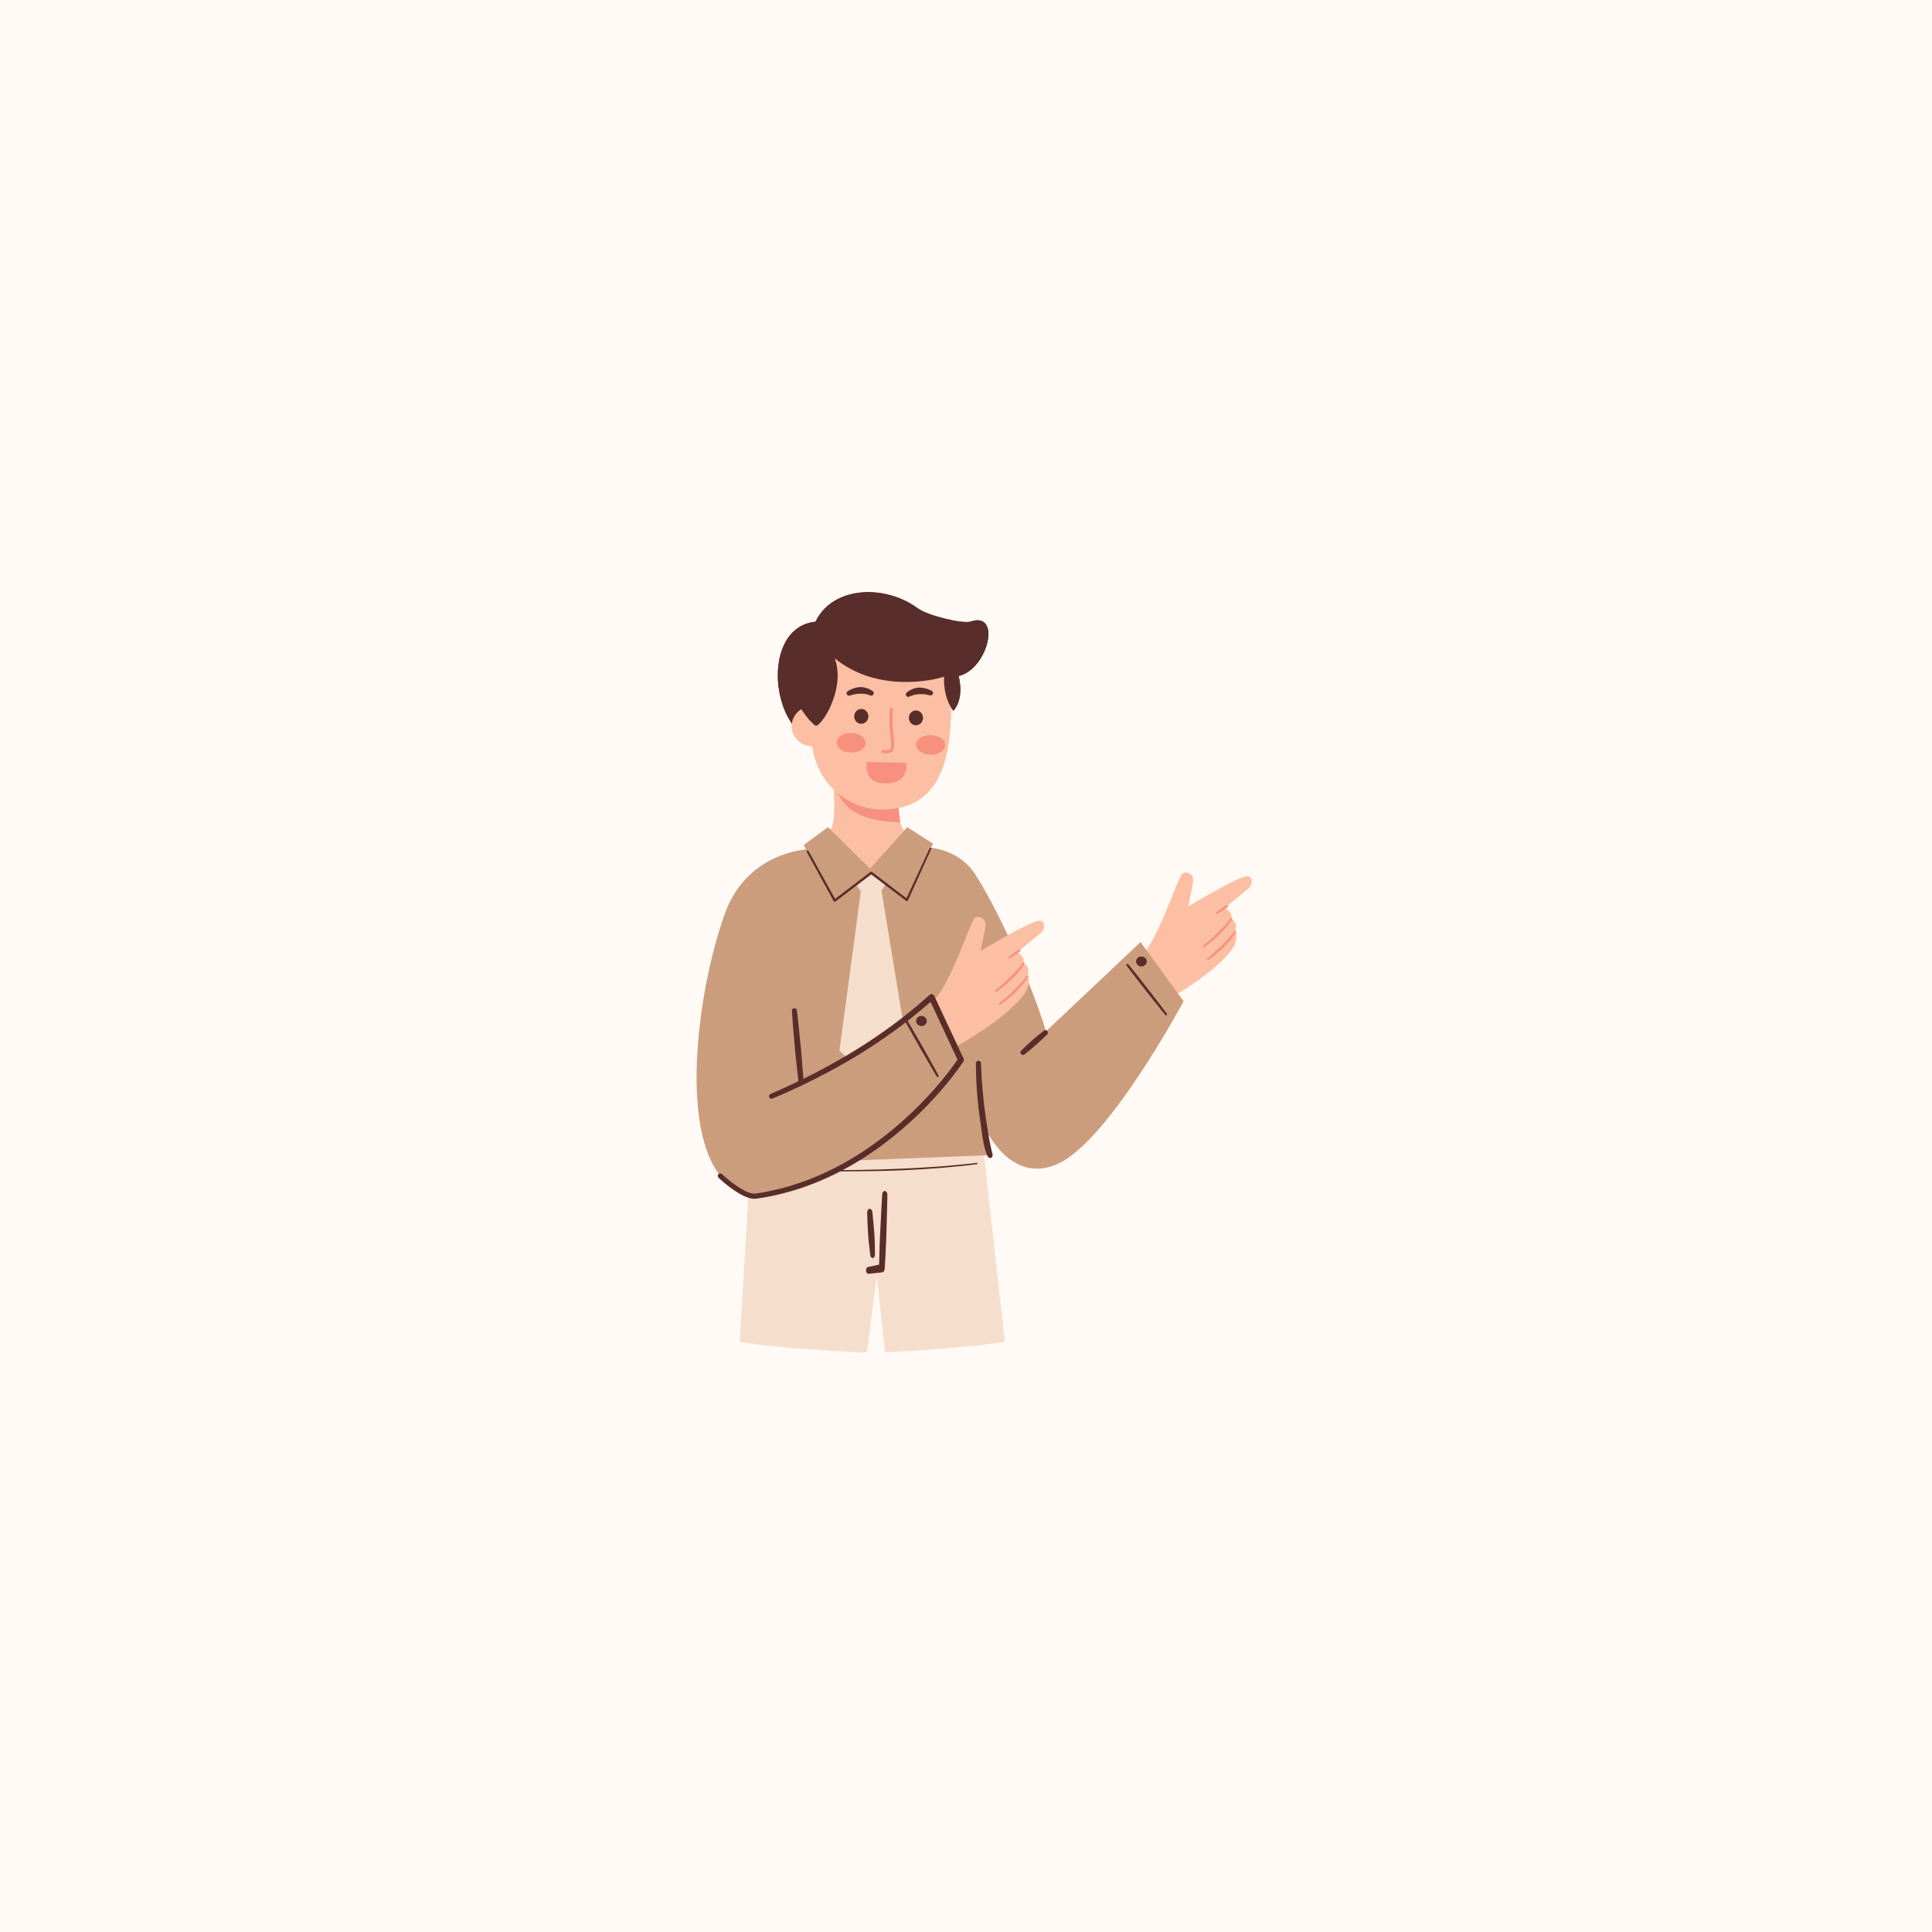 <svg xmlns="http://www.w3.org/2000/svg" xmlns:xlink="http://www.w3.org/1999/xlink" width="1080" zoomAndPan="magnify" viewBox="0 0 810 810" height="1080" preserveAspectRatio="xMidYMid meet" version="1.0"><defs><clipPath id="32c37d7acb"><path d="M 310 481 L 422 481 L 422 567 L 310 567 Z M 310 481 " clip-rule="nonzero"/></clipPath><clipPath id="605243bf57"><path d="M 477 365 L 524.797 365 L 524.797 420 L 477 420 Z M 477 365 " clip-rule="nonzero"/></clipPath></defs><rect x="-81" width="972" fill="#ffffff" y="-81" height="972" fill-opacity="1"/><rect x="-81" width="972" fill="#fffaf5" y="-81" height="972" fill-opacity="1"/><g clip-path="url(#32c37d7acb)"><path fill="#f6decc" d="M 314.938 481.688 L 310.129 562.566 C 327.203 565.602 363.457 567.145 363.457 567.145 L 367.57 535.117 L 371.066 567.016 C 371.066 567.016 404.723 565.242 421.258 562.566 L 412.387 482.82 L 314.938 481.688 " fill-opacity="1" fill-rule="evenodd"/></g><path fill="#582d2a" d="M 409.531 487.555 C 404.621 488.121 399.762 488.582 394.902 488.969 C 390.016 489.328 385.133 489.637 380.246 489.867 C 376.34 490.051 372.43 490.176 368.523 490.305 C 362.633 490.461 356.746 490.562 350.883 490.59 C 350.754 490.59 350.625 490.691 350.625 490.848 C 350.625 490.977 350.754 491.105 350.883 491.105 C 356.746 491.105 362.633 491.078 368.523 490.949 C 372.43 490.871 376.363 490.742 380.273 490.562 C 385.156 490.332 390.043 489.996 394.953 489.613 C 399.812 489.199 404.699 488.711 409.582 488.121 C 409.738 488.094 409.867 487.965 409.84 487.812 C 409.816 487.656 409.688 487.555 409.531 487.555 " fill-opacity="1" fill-rule="evenodd"/><path fill="#582d2a" d="M 363.559 508.57 C 363.559 508.57 363.609 510.449 363.715 512.996 C 363.766 514.332 363.844 515.875 363.945 517.395 C 364.023 518.602 364.125 519.812 364.254 520.918 C 364.562 523.852 364.871 526.141 364.871 526.141 C 364.922 526.938 365.41 527.504 365.949 527.426 C 366.492 527.348 366.875 526.656 366.824 525.855 C 366.824 525.855 366.824 523.516 366.746 520.531 C 366.695 519.426 366.645 518.219 366.566 517.008 C 366.465 515.488 366.312 513.973 366.184 512.633 C 365.949 510.113 365.746 508.234 365.746 508.234 C 365.695 507.359 365.152 506.719 364.535 506.82 C 363.945 506.898 363.508 507.695 363.559 508.57 " fill-opacity="1" fill-rule="evenodd"/><path fill="#582d2a" d="M 369.859 500.828 C 369.859 500.828 369.266 510.73 368.906 519.297 C 368.805 521.484 368.727 523.617 368.703 525.445 C 368.625 527.453 368.598 529.098 368.574 530.203 L 363.945 531.184 C 363.43 531.258 363.02 531.953 363.07 532.75 C 363.148 533.547 363.609 534.113 364.176 534.039 L 369.859 533.445 C 370.449 533.367 370.887 532.672 370.938 531.824 C 370.938 531.824 371.094 529.277 371.273 525.676 C 371.375 523.824 371.48 521.715 371.555 519.504 C 371.84 510.938 372.043 501.031 372.043 501.031 C 372.07 500.133 371.605 499.387 370.988 499.336 C 370.398 499.285 369.883 499.953 369.859 500.828 " fill-opacity="1" fill-rule="evenodd"/><g clip-path="url(#605243bf57)"><path fill="#fcbfa3" d="M 477.539 401.301 C 484.043 397.621 492.195 372.387 495.383 366.652 C 496.258 365.082 500.398 365.621 500.219 369.094 C 500.09 371.383 498.137 380.027 498.137 380.027 C 498.137 380.027 518.062 368.09 522.434 367.371 C 525.465 366.883 525.211 370.844 523.691 372.234 C 521.711 374.059 513.305 380.723 513.305 380.723 C 515.414 381.391 516.414 382.883 516.34 385.199 C 518.242 386.562 518.574 388.336 517.883 390.418 C 517.883 390.418 519.707 393.637 516.363 398.215 C 508.832 408.582 488.52 419.746 488.52 419.746 L 477.539 401.301 " fill-opacity="1" fill-rule="evenodd"/></g><path fill="#f7907f" d="M 514.281 379.539 C 514.281 379.539 513.82 379.797 513.176 380.18 C 512.844 380.387 512.48 380.617 512.098 380.852 C 511.891 381.004 511.684 381.16 511.48 381.289 C 510.684 381.879 510.066 382.367 510.066 382.367 C 509.887 382.496 509.832 382.754 509.938 382.934 C 510.066 383.113 510.32 383.164 510.504 383.035 C 510.504 383.035 511.195 382.652 512.043 382.137 C 512.25 382.008 512.48 381.879 512.688 381.727 C 513.047 381.492 513.406 381.211 513.715 380.98 C 514.309 380.566 514.746 380.234 514.746 380.234 C 514.926 380.105 514.977 379.848 514.848 379.641 C 514.746 379.461 514.461 379.41 514.281 379.539 " fill-opacity="1" fill-rule="evenodd"/><path fill="#f7907f" d="M 515.875 385.016 C 514.59 386.816 513.152 388.414 511.633 389.957 C 510.734 390.883 509.809 391.809 508.832 392.684 C 507.391 394.02 505.898 395.281 504.383 396.543 C 504.203 396.672 504.176 396.93 504.305 397.082 C 504.434 397.262 504.691 397.289 504.871 397.16 C 506.414 396 507.93 394.82 509.398 393.531 C 510.016 392.992 510.629 392.453 511.223 391.859 C 512.199 390.883 513.152 389.879 514.051 388.824 C 514.926 387.77 515.773 386.664 516.543 385.48 C 516.672 385.301 516.621 385.043 516.441 384.914 C 516.262 384.785 516.004 384.836 515.875 385.016 " fill-opacity="1" fill-rule="evenodd"/><path fill="#f7907f" d="M 517.574 390.395 C 516.289 392.168 514.848 393.789 513.332 395.332 C 512.43 396.258 511.504 397.16 510.527 398.059 C 509.09 399.371 507.598 400.656 506.078 401.918 C 505.898 402.047 505.875 402.277 506.004 402.457 C 506.133 402.637 506.387 402.664 506.566 402.535 C 508.109 401.379 509.629 400.195 511.094 398.91 C 511.711 398.367 512.328 397.828 512.918 397.238 C 513.922 396.258 514.848 395.254 515.746 394.176 C 516.621 393.145 517.445 392.039 518.242 390.855 C 518.371 390.676 518.32 390.418 518.137 390.289 C 517.957 390.164 517.703 390.215 517.574 390.395 " fill-opacity="1" fill-rule="evenodd"/><path fill="#cc9d7c" d="M 341.012 355.898 C 341.012 355.898 313.652 355.484 303.754 383.449 C 291.695 417.508 284.777 477.289 304.215 495.27 C 307.609 498.41 316.199 502.062 316.199 502.062 C 325.402 500.543 349.469 492.75 359.832 486.473 L 414.262 484.34 L 413.312 473.484 C 413.312 473.484 423.855 496.918 443.574 487.914 C 465.121 478.062 496.23 419.77 496.23 419.77 L 478.184 394.973 L 438.535 432.375 C 431.926 410.562 417.785 380.387 408.891 366.598 C 400.586 353.762 384.773 355.125 384.773 355.125 L 341.012 355.898 " fill-opacity="1" fill-rule="evenodd"/><path fill="#582d2a" d="M 472.348 404.875 C 472.348 404.875 474.016 407.113 476.332 410.098 C 477.539 411.668 478.93 413.492 480.344 415.27 C 481.449 416.684 482.555 418.098 483.582 419.387 C 486.332 422.832 488.543 425.508 488.543 425.508 C 488.672 425.715 488.957 425.738 489.137 425.586 C 489.316 425.43 489.367 425.172 489.211 424.992 C 489.211 424.992 487.129 422.215 484.457 418.715 C 483.453 417.402 482.348 415.965 481.242 414.574 C 479.855 412.773 478.441 411 477.18 409.43 C 474.84 406.473 473.09 404.285 473.09 404.285 C 472.938 404.078 472.629 404.055 472.422 404.207 C 472.191 404.387 472.164 404.672 472.348 404.875 " fill-opacity="1" fill-rule="evenodd"/><path fill="#582d2a" d="M 478.543 400.992 C 479.777 400.992 480.781 401.945 480.781 403.102 C 480.781 404.258 479.777 405.184 478.543 405.184 C 477.309 405.184 476.305 404.258 476.305 403.102 C 476.305 401.945 477.309 400.992 478.543 400.992 " fill-opacity="1" fill-rule="evenodd"/><path fill="#582d2a" d="M 429.586 442.047 C 429.586 442.047 430.641 441.227 432.031 440.066 C 432.777 439.449 433.598 438.754 434.422 438.008 C 436.762 435.926 439.023 433.715 439.023 433.715 C 439.434 433.328 439.484 432.66 439.102 432.223 C 438.715 431.785 438.07 431.758 437.637 432.145 C 437.637 432.145 435.141 434.074 432.777 436.133 C 431.953 436.852 431.156 437.625 430.438 438.266 C 429.125 439.5 428.172 440.453 428.172 440.453 C 427.734 440.84 427.684 441.508 428.07 441.945 C 428.457 442.383 429.148 442.434 429.586 442.047 " fill-opacity="1" fill-rule="evenodd"/><path fill="#582d2a" d="M 409.145 445.777 C 409.172 449.867 409.328 453.883 409.609 457.789 C 409.918 461.855 410.355 465.867 410.945 469.754 C 411.742 474.898 412 479.758 413.879 484.391 C 414.699 486.344 416.527 485.469 416.113 483.875 C 414.855 479.117 414.211 474.461 413.414 469.367 C 412.848 465.535 412.359 461.598 412 457.609 C 411.641 453.727 411.41 449.789 411.281 445.754 C 411.281 445.16 410.793 444.699 410.199 444.699 C 409.609 444.723 409.145 445.211 409.145 445.777 " fill-opacity="1" fill-rule="evenodd"/><path fill="#fcbfa3" d="M 390.48 419.977 C 397.012 416.273 405.137 391.035 408.324 385.328 C 409.199 383.73 413.363 384.297 413.156 387.77 C 413.027 390.035 411.102 398.703 411.102 398.703 C 411.102 398.703 430.977 386.742 435.371 386.047 C 438.406 385.559 438.148 389.52 436.633 390.91 C 434.625 392.711 426.246 399.371 426.246 399.371 C 428.352 400.039 429.355 401.559 429.277 403.875 C 431.207 405.211 431.516 407.012 430.82 409.07 C 430.82 409.07 432.648 412.285 429.305 416.891 C 421.797 427.258 401.457 438.395 401.457 438.395 L 390.48 419.977 " fill-opacity="1" fill-rule="evenodd"/><path fill="#582d2a" d="M 344.609 260.59 C 318.949 259.691 321.879 304.836 341.758 311.062 L 346.668 280.785 L 373.613 278.492 L 395.801 283.691 L 397.293 294.418 L 400.688 279.266 C 400.688 279.266 364.203 261.285 344.609 260.59 " fill-opacity="1" fill-rule="evenodd"/><path fill="#fcbfa3" d="M 348.93 322.535 L 373.484 323.742 C 373.484 323.742 375.465 340.594 377.957 346.43 C 380.223 351.758 384.258 353.688 384.258 353.688 C 383.434 367.578 348.133 369.43 342.656 353.688 C 342.656 353.688 347.258 351.266 348.93 346.406 C 351.012 340.359 348.93 322.535 348.93 322.535 " fill-opacity="1" fill-rule="evenodd"/><path fill="#f7907f" d="M 377.367 344.707 C 361.578 344.398 353.891 339.562 350.73 331.227 L 375.566 329.711 L 377.367 344.707 " fill-opacity="1" fill-rule="evenodd"/><path fill="#fcbfa3" d="M 376.082 266.816 C 396.574 268.383 399.402 282.094 398.605 301.801 C 397.73 324.129 390.48 339.152 370.168 339.41 C 354.125 339.59 340.469 326.34 340.316 308.797 C 340.16 288.039 345.484 264.449 376.082 266.816 " fill-opacity="1" fill-rule="evenodd"/><path fill="#fcbfa3" d="M 340.598 296.012 C 335.816 296.012 331.934 299.77 331.934 304.426 C 331.934 309.078 335.816 312.836 340.598 312.836 C 345.383 312.836 349.266 309.078 349.266 304.426 C 349.266 299.77 345.383 296.012 340.598 296.012 " fill-opacity="1" fill-rule="evenodd"/><path fill="#582d2a" d="M 339.828 268.074 C 322.961 278.312 334.891 298.816 341.758 304.168 C 343.734 305.734 354.844 289.145 349.957 276 C 367.699 290.457 390.84 285.363 395.801 283.691 C 395.801 283.691 395.16 292.203 399.711 298.02 C 404.594 292.387 401.871 283.434 401.871 283.434 C 414.289 280.578 420.023 256.164 406.961 260.59 C 403.668 261.695 388.91 258.07 384.977 255.164 C 368.777 243.199 342.426 246.363 339.828 268.074 " fill-opacity="1" fill-rule="evenodd"/><path fill="#582d2a" d="M 344.609 260.59 C 318.949 259.691 321.879 304.836 341.758 311.062 L 346.668 280.785 L 373.613 278.492 L 395.801 283.691 L 397.293 294.418 L 400.688 279.266 C 400.688 279.266 364.203 261.285 344.609 260.59 " fill-opacity="1" fill-rule="evenodd"/><path fill="#fcbfa3" d="M 348.93 322.535 L 373.484 323.742 C 373.484 323.742 375.465 340.594 377.957 346.43 C 380.223 351.758 384.258 353.688 384.258 353.688 C 383.434 367.578 348.133 369.43 342.656 353.688 C 342.656 353.688 347.258 351.266 348.93 346.406 C 351.012 340.359 348.93 322.535 348.93 322.535 " fill-opacity="1" fill-rule="evenodd"/><path fill="#f7907f" d="M 377.367 344.707 C 361.578 344.398 353.891 339.562 350.73 331.227 L 375.566 329.711 L 377.367 344.707 " fill-opacity="1" fill-rule="evenodd"/><path fill="#fcbfa3" d="M 376.082 266.816 C 396.574 268.383 399.402 282.094 398.605 301.801 C 397.73 324.129 390.48 339.152 370.168 339.41 C 354.125 339.59 340.469 326.34 340.316 308.797 C 340.16 288.039 345.484 264.449 376.082 266.816 " fill-opacity="1" fill-rule="evenodd"/><path fill="#fcbfa3" d="M 340.598 296.012 C 335.816 296.012 331.934 299.77 331.934 304.426 C 331.934 309.078 335.816 312.836 340.598 312.836 C 345.383 312.836 349.266 309.078 349.266 304.426 C 349.266 299.77 345.383 296.012 340.598 296.012 " fill-opacity="1" fill-rule="evenodd"/><path fill="#582d2a" d="M 339.828 268.074 C 322.961 278.312 334.891 298.816 341.758 304.168 C 343.734 305.734 354.844 289.145 349.957 276 C 367.699 290.457 390.84 285.363 395.801 283.691 C 395.801 283.691 395.16 292.203 399.711 298.02 C 404.594 292.387 401.871 283.434 401.871 283.434 C 414.289 280.578 420.023 256.164 406.961 260.59 C 403.668 261.695 388.91 258.07 384.977 255.164 C 368.777 243.199 342.426 246.363 339.828 268.074 " fill-opacity="1" fill-rule="evenodd"/><path fill="#f6decc" d="M 375.875 363.254 C 372.148 363.41 365.258 365.082 365.258 365.082 C 365.258 365.082 357.465 363.641 354.02 363.562 L 360.91 373.75 L 351.938 440.531 L 368.395 455.5 L 380.348 439.039 L 369.574 373.441 L 375.875 363.254 " fill-opacity="1" fill-rule="evenodd"/><path fill="#cc9d7c" d="M 391.148 353.688 L 380.145 377.559 L 365.102 365.648 L 349.957 377.582 L 336.949 354.277 L 347.129 346.793 L 364.793 364.156 L 380.348 346.793 L 391.148 353.688 " fill-opacity="1" fill-rule="evenodd"/><path fill="#582d2a" d="M 338.234 357.184 L 349.52 377.816 C 349.598 377.945 349.727 378.02 349.855 378.047 C 349.984 378.098 350.137 378.047 350.242 377.969 L 365.258 366.598 L 379.938 377.711 C 380.039 377.816 380.195 377.84 380.324 377.816 C 380.477 377.762 380.605 377.66 380.656 377.531 L 390.43 355.922 C 390.531 355.742 390.453 355.512 390.25 355.434 C 390.066 355.359 389.836 355.434 389.762 355.613 L 380.039 376.605 L 365.566 365.543 C 365.387 365.414 365.129 365.414 364.949 365.543 L 350.113 376.863 L 338.98 356.773 C 338.875 356.566 338.617 356.488 338.414 356.594 C 338.207 356.723 338.129 356.977 338.234 357.184 " fill-opacity="1" fill-rule="evenodd"/><path fill="#cc9d7c" d="M 348.184 447.707 C 360.473 441.586 372.172 434.434 382.613 424.969 L 397.293 451.309 L 370.039 466.871 L 348.184 447.707 " fill-opacity="1" fill-rule="evenodd"/><path fill="#582d2a" d="M 323.859 460.594 C 336.332 455.32 348.184 449.352 359.344 442.59 C 370.32 435.898 380.633 428.414 390.145 420.027 L 401.434 444.262 C 399.145 447.656 386.367 465.738 364.898 480.684 C 351.91 489.742 335.766 497.637 316.789 500.414 C 315.117 500.648 312.984 499.723 310.875 498.488 C 306.66 496.016 302.676 492.234 302.676 492.234 C 302.262 491.852 301.594 491.852 301.207 492.262 C 300.824 492.699 300.824 493.34 301.234 493.754 C 301.234 493.754 305.398 497.742 309.797 500.312 C 312.367 501.855 315.043 502.832 317.098 502.551 C 336.461 499.824 352.992 491.852 366.285 482.641 C 390.559 465.867 403.926 445.031 403.926 445.031 C 404.16 444.672 404.184 444.207 404.004 443.824 L 391.664 417.48 C 391.508 417.148 391.176 416.891 390.789 416.812 C 390.43 416.734 390.016 416.84 389.734 417.094 C 380.016 425.895 369.449 433.66 358.133 440.605 C 347.105 447.371 335.379 453.34 323.039 458.641 C 322.496 458.871 322.242 459.488 322.473 460.027 C 322.703 460.57 323.32 460.828 323.859 460.594 " fill-opacity="1" fill-rule="evenodd"/><path fill="#582d2a" d="M 379.605 428.387 C 379.605 428.387 380.965 430.859 382.816 434.152 C 383.82 435.926 384.926 437.934 386.059 439.914 C 386.957 441.48 387.855 443.051 388.707 444.492 C 390.941 448.352 392.742 451.336 392.742 451.336 C 392.871 451.539 393.129 451.617 393.332 451.488 C 393.539 451.387 393.617 451.102 393.488 450.898 C 393.488 450.898 391.816 447.836 389.684 443.953 C 388.859 442.484 387.961 440.914 387.086 439.348 C 385.953 437.34 384.797 435.359 383.77 433.609 C 381.867 430.344 380.453 427.898 380.453 427.898 C 380.324 427.668 380.016 427.59 379.809 427.719 C 379.551 427.848 379.477 428.156 379.605 428.387 " fill-opacity="1" fill-rule="evenodd"/><path fill="#582d2a" d="M 386.621 425.945 C 387.855 426.125 388.707 427.203 388.551 428.363 C 388.371 429.52 387.266 430.344 386.031 430.164 C 384.797 429.984 383.949 428.902 384.102 427.746 C 384.258 426.586 385.391 425.789 386.621 425.945 " fill-opacity="1" fill-rule="evenodd"/><path fill="#582d2a" d="M 336.949 453.883 C 336.949 453.883 336.715 450.641 336.355 446.293 C 336.176 443.977 335.973 441.352 335.715 438.73 C 334.992 431.168 334.094 423.605 334.094 423.605 C 334.043 423.039 333.527 422.625 332.961 422.676 C 332.371 422.73 331.961 423.242 332.012 423.809 C 332.012 423.809 332.527 431.398 333.219 438.961 C 333.449 441.586 333.734 444.207 333.992 446.523 C 334.453 450.844 334.812 454.062 334.812 454.062 C 334.863 454.652 335.379 455.09 335.973 455.039 C 336.562 454.988 337 454.445 336.949 453.883 " fill-opacity="1" fill-rule="evenodd"/><path fill="#f7907f" d="M 427.223 398.215 C 427.223 398.215 426.758 398.473 426.117 398.832 C 425.781 399.039 425.422 399.27 425.062 399.527 C 424.832 399.656 424.625 399.809 424.418 399.965 C 423.621 400.555 423.004 401.043 423.004 401.043 C 422.824 401.172 422.773 401.402 422.902 401.582 C 423.004 401.766 423.262 401.816 423.441 401.711 C 423.441 401.711 424.137 401.301 424.984 400.812 C 425.191 400.684 425.422 400.527 425.629 400.402 C 425.988 400.145 426.348 399.887 426.684 399.656 C 427.246 399.219 427.684 398.883 427.684 398.883 C 427.863 398.754 427.918 398.496 427.789 398.316 C 427.684 398.137 427.426 398.086 427.223 398.215 " fill-opacity="1" fill-rule="evenodd"/><path fill="#f7907f" d="M 428.816 403.691 C 427.531 405.469 426.09 407.09 424.598 408.633 C 423.672 409.559 422.746 410.457 421.797 411.359 C 420.332 412.672 418.84 413.957 417.324 415.191 C 417.145 415.32 417.117 415.578 417.246 415.758 C 417.375 415.938 417.633 415.965 417.812 415.809 C 419.355 414.652 420.871 413.469 422.336 412.207 C 422.953 411.668 423.57 411.102 424.164 410.535 C 425.164 409.559 426.09 408.555 426.992 407.477 C 427.891 406.422 428.715 405.312 429.484 404.156 C 429.613 403.977 429.562 403.719 429.383 403.59 C 429.203 403.461 428.945 403.488 428.816 403.691 " fill-opacity="1" fill-rule="evenodd"/><path fill="#f7907f" d="M 430.512 409.07 C 429.227 410.844 427.789 412.465 426.297 414.008 C 425.371 414.934 424.445 415.836 423.469 416.711 C 422.027 418.047 420.535 419.332 419.02 420.566 C 418.84 420.695 418.812 420.953 418.941 421.133 C 419.07 421.289 419.328 421.34 419.508 421.188 C 421.051 420.027 422.566 418.844 424.035 417.586 C 424.652 417.043 425.27 416.477 425.859 415.914 C 426.863 414.934 427.789 413.906 428.688 412.852 C 429.562 411.797 430.41 410.691 431.18 409.531 C 431.309 409.352 431.258 409.094 431.078 408.965 C 430.898 408.84 430.641 408.863 430.512 409.07 " fill-opacity="1" fill-rule="evenodd"/><path fill="#582d2a" d="M 361.195 297.223 C 359.547 297.195 358.188 298.531 358.133 300.258 C 358.082 301.98 359.367 303.422 361.016 303.445 C 362.66 303.496 364.023 302.133 364.074 300.438 C 364.125 298.715 362.84 297.273 361.195 297.223 " fill-opacity="1" fill-rule="evenodd"/><path fill="#582d2a" d="M 384.102 297.863 C 385.75 297.914 387.035 299.332 386.984 301.055 C 386.93 302.777 385.57 304.117 383.922 304.09 C 382.305 304.039 380.992 302.598 381.043 300.875 C 381.094 299.176 382.457 297.812 384.102 297.863 " fill-opacity="1" fill-rule="evenodd"/><path fill="#f7907f" d="M 356.953 307.305 C 353.609 307.203 350.832 308.977 350.754 311.242 C 350.703 313.504 353.379 315.406 356.719 315.512 C 360.09 315.59 362.867 313.84 362.918 311.574 C 362.969 309.312 360.293 307.383 356.953 307.305 " fill-opacity="1" fill-rule="evenodd"/><path fill="#f7907f" d="M 390.301 308.207 C 386.93 308.129 384.156 309.879 384.102 312.141 C 384.051 314.406 386.727 316.336 390.066 316.41 C 393.41 316.516 396.188 314.738 396.266 312.477 C 396.316 310.211 393.641 308.309 390.301 308.207 " fill-opacity="1" fill-rule="evenodd"/><path fill="#582d2a" d="M 364.742 291.512 C 364.074 291.227 363.406 291.074 362.738 290.945 C 362.043 290.816 361.348 290.816 360.652 290.84 C 359.805 290.84 358.957 290.918 358.109 291.098 C 357.516 291.227 356.953 291.383 356.387 291.562 C 355.871 291.82 355.254 291.586 354.996 291.074 C 354.766 290.559 354.996 289.941 355.512 289.711 C 356.59 289.066 357.75 288.578 358.957 288.297 C 359.496 288.168 360.035 288.09 360.578 288.062 C 361.145 288.062 361.707 288.09 362.25 288.191 C 363.48 288.422 364.664 288.914 365.797 289.684 C 366.312 289.969 366.492 290.609 366.207 291.125 C 365.898 291.641 365.258 291.82 364.742 291.512 " fill-opacity="1" fill-rule="evenodd"/><path fill="#582d2a" d="M 381.43 292.023 C 382.07 291.664 382.742 291.461 383.41 291.277 C 384.078 291.125 384.773 291.074 385.465 291.023 C 386.312 290.996 387.164 290.996 388.035 291.125 C 388.602 291.227 389.195 291.332 389.785 291.484 C 390.301 291.691 390.918 291.434 391.121 290.895 C 391.328 290.352 391.047 289.762 390.531 289.555 C 389.375 288.988 388.219 288.605 386.984 288.398 C 386.441 288.297 385.902 288.27 385.336 288.27 C 384.797 288.297 384.23 288.371 383.691 288.527 C 382.484 288.836 381.328 289.402 380.246 290.25 C 379.758 290.586 379.629 291.227 379.965 291.715 C 380.273 292.203 380.941 292.332 381.43 292.023 " fill-opacity="1" fill-rule="evenodd"/><path fill="#f7907f" d="M 379.914 319.832 L 363.406 319.473 C 363.406 319.473 361.504 328.758 371.711 328.449 C 381.582 328.141 379.914 319.832 379.914 319.832 " fill-opacity="1" fill-rule="evenodd"/><path fill="#f7907f" d="M 374.383 297.375 C 373.742 303.164 374.562 307.664 374.82 310.676 C 374.977 312.27 374.926 313.504 374.539 314.328 C 373.973 315.484 372.711 316.051 370.066 315.641 C 369.73 315.59 369.5 315.254 369.551 314.918 C 369.602 314.586 369.938 314.352 370.27 314.406 C 371.246 314.559 371.992 314.559 372.531 314.43 C 372.945 314.328 373.254 314.121 373.406 313.762 C 373.715 313.094 373.691 312.09 373.586 310.777 C 373.305 307.715 372.48 303.137 373.148 297.223 C 373.203 296.887 373.484 296.629 373.844 296.68 C 374.18 296.707 374.438 297.016 374.383 297.375 " fill-opacity="1" fill-rule="evenodd"/></svg>